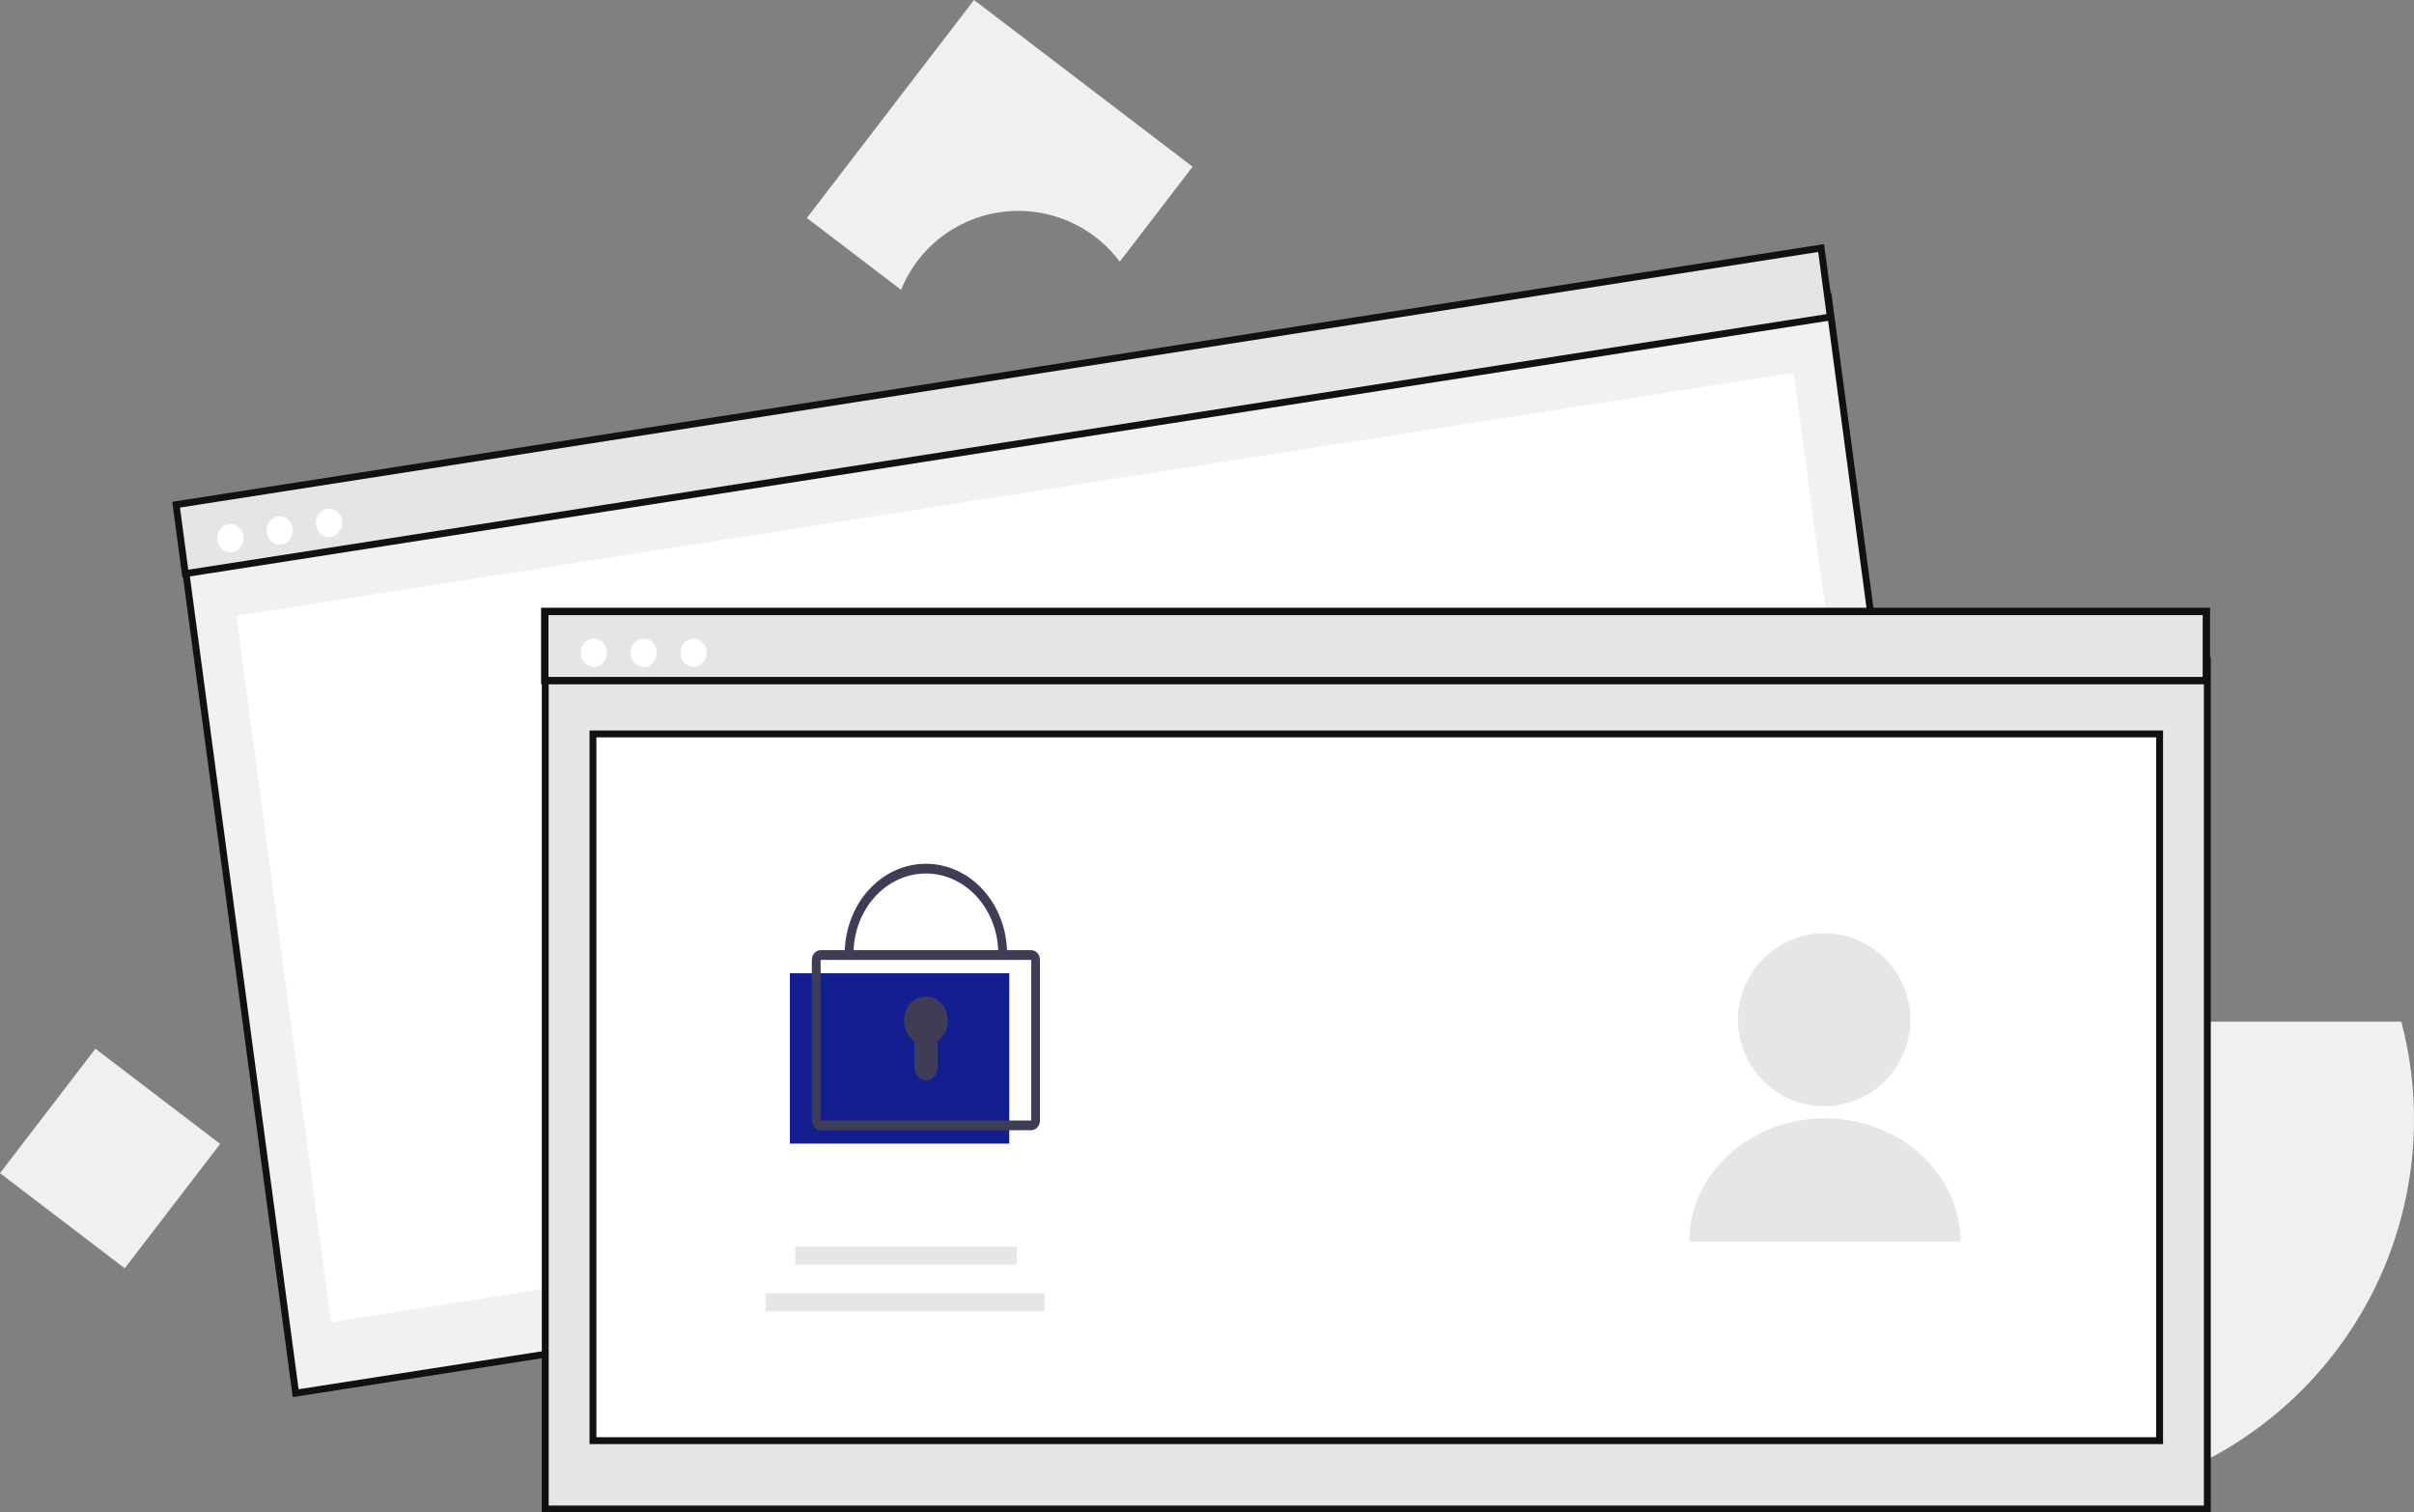 <svg width="316" height="198" viewBox="0 0 316 198" fill="none" xmlns="http://www.w3.org/2000/svg">
<rect x="0" y="0" width="316" height="198" fill="#808080" stroke="none"/>
<path d="M133.303 27.608C135.883 27.605 138.428 28.206 140.734 29.361C143.039 30.516 145.042 32.194 146.581 34.26L156.116 21.825L127.504 0L105.621 28.535L117.953 37.942C119.187 34.89 121.308 32.275 124.043 30.433C126.778 28.592 130.003 27.608 133.303 27.608Z" fill="#F0F0F0"/>
<path d="M267.422 133.745H314.341C316.303 141.181 316.528 148.966 314.999 156.502C313.471 164.038 310.229 171.123 305.524 177.214C300.819 183.304 294.775 188.237 287.859 191.632C280.942 195.028 273.337 196.796 265.628 196.8C264.252 196.8 262.89 196.745 261.543 196.634V169.047C261.544 167.724 261.219 166.421 260.596 165.254C259.973 164.086 259.072 163.089 257.971 162.351C256.87 161.613 255.605 161.156 254.285 161.022C252.966 160.887 251.634 161.078 250.406 161.578V150.722C250.405 148.493 250.844 146.286 251.699 144.226C252.554 142.166 253.807 140.295 255.387 138.718C256.968 137.142 258.844 135.891 260.909 135.038C262.973 134.185 265.187 133.745 267.422 133.745Z" fill="#F0F0F0"/>
<path d="M28.821 149.753L12.49 137.296L7.31641e-05 153.583L16.331 166.04L28.821 149.753Z" fill="#F0F0F0"/>
<path d="M239.34 38.861L254.043 148.789L38.704 182.388L24.001 72.459L239.34 38.861Z" fill="#F1F1F1" stroke="#111111" stroke-width="0.9"/>
<path d="M234.814 48.813L30.951 80.621L43.317 173.082L247.18 141.274L234.814 48.813Z" fill="white"/>
<path d="M238.392 32.472L239.599 41.501L24.26 75.1L23.053 66.071L238.392 32.472Z" fill="#E5E5E5" stroke="#111111" stroke-width="0.9"/>
<path d="M30.155 72.321C31.105 72.321 31.876 71.489 31.876 70.463C31.876 69.437 31.105 68.605 30.155 68.605C29.205 68.605 28.435 69.437 28.435 70.463C28.435 71.489 29.205 72.321 30.155 72.321Z" fill="white"/>
<path d="M36.618 71.313C37.568 71.313 38.338 70.481 38.338 69.455C38.338 68.429 37.568 67.597 36.618 67.597C35.667 67.597 34.897 68.429 34.897 69.455C34.897 70.481 35.667 71.313 36.618 71.313Z" fill="white"/>
<path d="M43.081 70.305C44.031 70.305 44.801 69.473 44.801 68.447C44.801 67.421 44.031 66.589 43.081 66.589C42.13 66.589 41.36 67.421 41.36 68.447C41.36 69.473 42.13 70.305 43.081 70.305Z" fill="white"/>
<path d="M288.947 86.479V197.55H71.374V86.479H288.947Z" fill="#E6E6E6" stroke="#111111" stroke-width="0.9"/>
<path d="M288.821 80.043V89.102H71.314V80.043H288.821Z" fill="#E5E5E5" stroke="#111111" stroke-width="0.966"/>
<path d="M77.728 87.313C78.678 87.313 79.448 86.481 79.448 85.455C79.448 84.429 78.678 83.597 77.728 83.597C76.778 83.597 76.007 84.429 76.007 85.455C76.007 86.481 76.778 87.313 77.728 87.313Z" fill="white"/>
<path d="M84.257 87.313C85.208 87.313 85.978 86.481 85.978 85.455C85.978 84.429 85.208 83.597 84.257 83.597C83.307 83.597 82.537 84.429 82.537 85.455C82.537 86.481 83.307 87.313 84.257 87.313Z" fill="white"/>
<path d="M90.787 87.313C91.737 87.313 92.508 86.481 92.508 85.455C92.508 84.429 91.737 83.597 90.787 83.597C89.837 83.597 89.067 84.429 89.067 85.455C89.067 86.481 89.837 87.313 90.787 87.313Z" fill="white"/>
<path d="M282.7 96.081V188.602H77.621V96.081H282.7Z" fill="white" stroke="#111111" stroke-width="0.9"/>
<ellipse cx="238.79" cy="133.504" rx="11.275" ry="11.311" fill="#E6E6E6"/>
<path d="M256.636 162.544C256.636 160.424 256.177 158.325 255.285 156.367C254.392 154.409 253.084 152.629 251.436 151.131C249.787 149.632 247.829 148.443 245.675 147.632C243.521 146.821 241.212 146.403 238.88 146.403C236.548 146.403 234.239 146.821 232.085 147.632C229.93 148.443 227.973 149.632 226.324 151.131C224.675 152.629 223.367 154.409 222.475 156.367C221.582 158.325 221.123 160.424 221.123 162.544L238.88 162.544H256.636Z" fill="#E6E6E6"/>
<path d="M133.1 163.187H104.091V165.542H133.1V163.187Z" fill="#E6E6E6"/>
<path d="M136.718 169.306H100.209V171.661H136.718V169.306Z" fill="#E6E6E6"/>
<path d="M132.115 127.415H103.401V149.715H132.115V127.415Z" fill="#131E91"/>
<path d="M134.986 147.963H107.421C107.116 147.963 106.824 147.828 106.609 147.589C106.394 147.35 106.273 147.026 106.272 146.689V125.663C106.273 125.325 106.394 125.001 106.609 124.762C106.824 124.523 107.116 124.389 107.421 124.389H134.986C135.291 124.389 135.583 124.523 135.798 124.762C136.014 125.001 136.135 125.325 136.135 125.663V146.689C136.135 147.026 136.014 147.35 135.798 147.589C135.583 147.828 135.291 147.963 134.986 147.963ZM107.421 125.663V146.689H134.987L134.986 125.663H107.421Z" fill="#3F3D56"/>
<path d="M131.828 124.866H130.679C130.679 122.078 129.681 119.404 127.904 117.432C126.127 115.46 123.717 114.353 121.204 114.353C118.69 114.353 116.28 115.46 114.503 117.432C112.726 119.404 111.728 122.078 111.728 124.866H110.579C110.579 121.74 111.699 118.741 113.691 116.531C115.684 114.32 118.386 113.079 121.204 113.079C124.021 113.079 126.724 114.32 128.716 116.531C130.709 118.741 131.828 121.74 131.828 124.866Z" fill="#3F3D56"/>
<path d="M124.076 133.626C124.076 133.072 123.946 132.526 123.699 132.045C123.451 131.563 123.094 131.161 122.663 130.879C122.232 130.597 121.743 130.445 121.243 130.437C120.743 130.43 120.25 130.567 119.812 130.836C119.375 131.105 119.008 131.496 118.749 131.97C118.489 132.444 118.346 132.985 118.333 133.54C118.32 134.095 118.438 134.643 118.675 135.132C118.912 135.62 119.259 136.032 119.684 136.326V139.745C119.684 139.966 119.723 140.186 119.799 140.39C119.876 140.595 119.988 140.781 120.129 140.937C120.27 141.094 120.438 141.218 120.622 141.303C120.807 141.388 121.004 141.431 121.204 141.431C121.607 141.431 121.994 141.254 122.279 140.937C122.564 140.621 122.724 140.192 122.724 139.745V136.326C123.138 136.04 123.479 135.642 123.715 135.17C123.952 134.698 124.076 134.167 124.076 133.626Z" fill="#3F3D56"/>
</svg>
